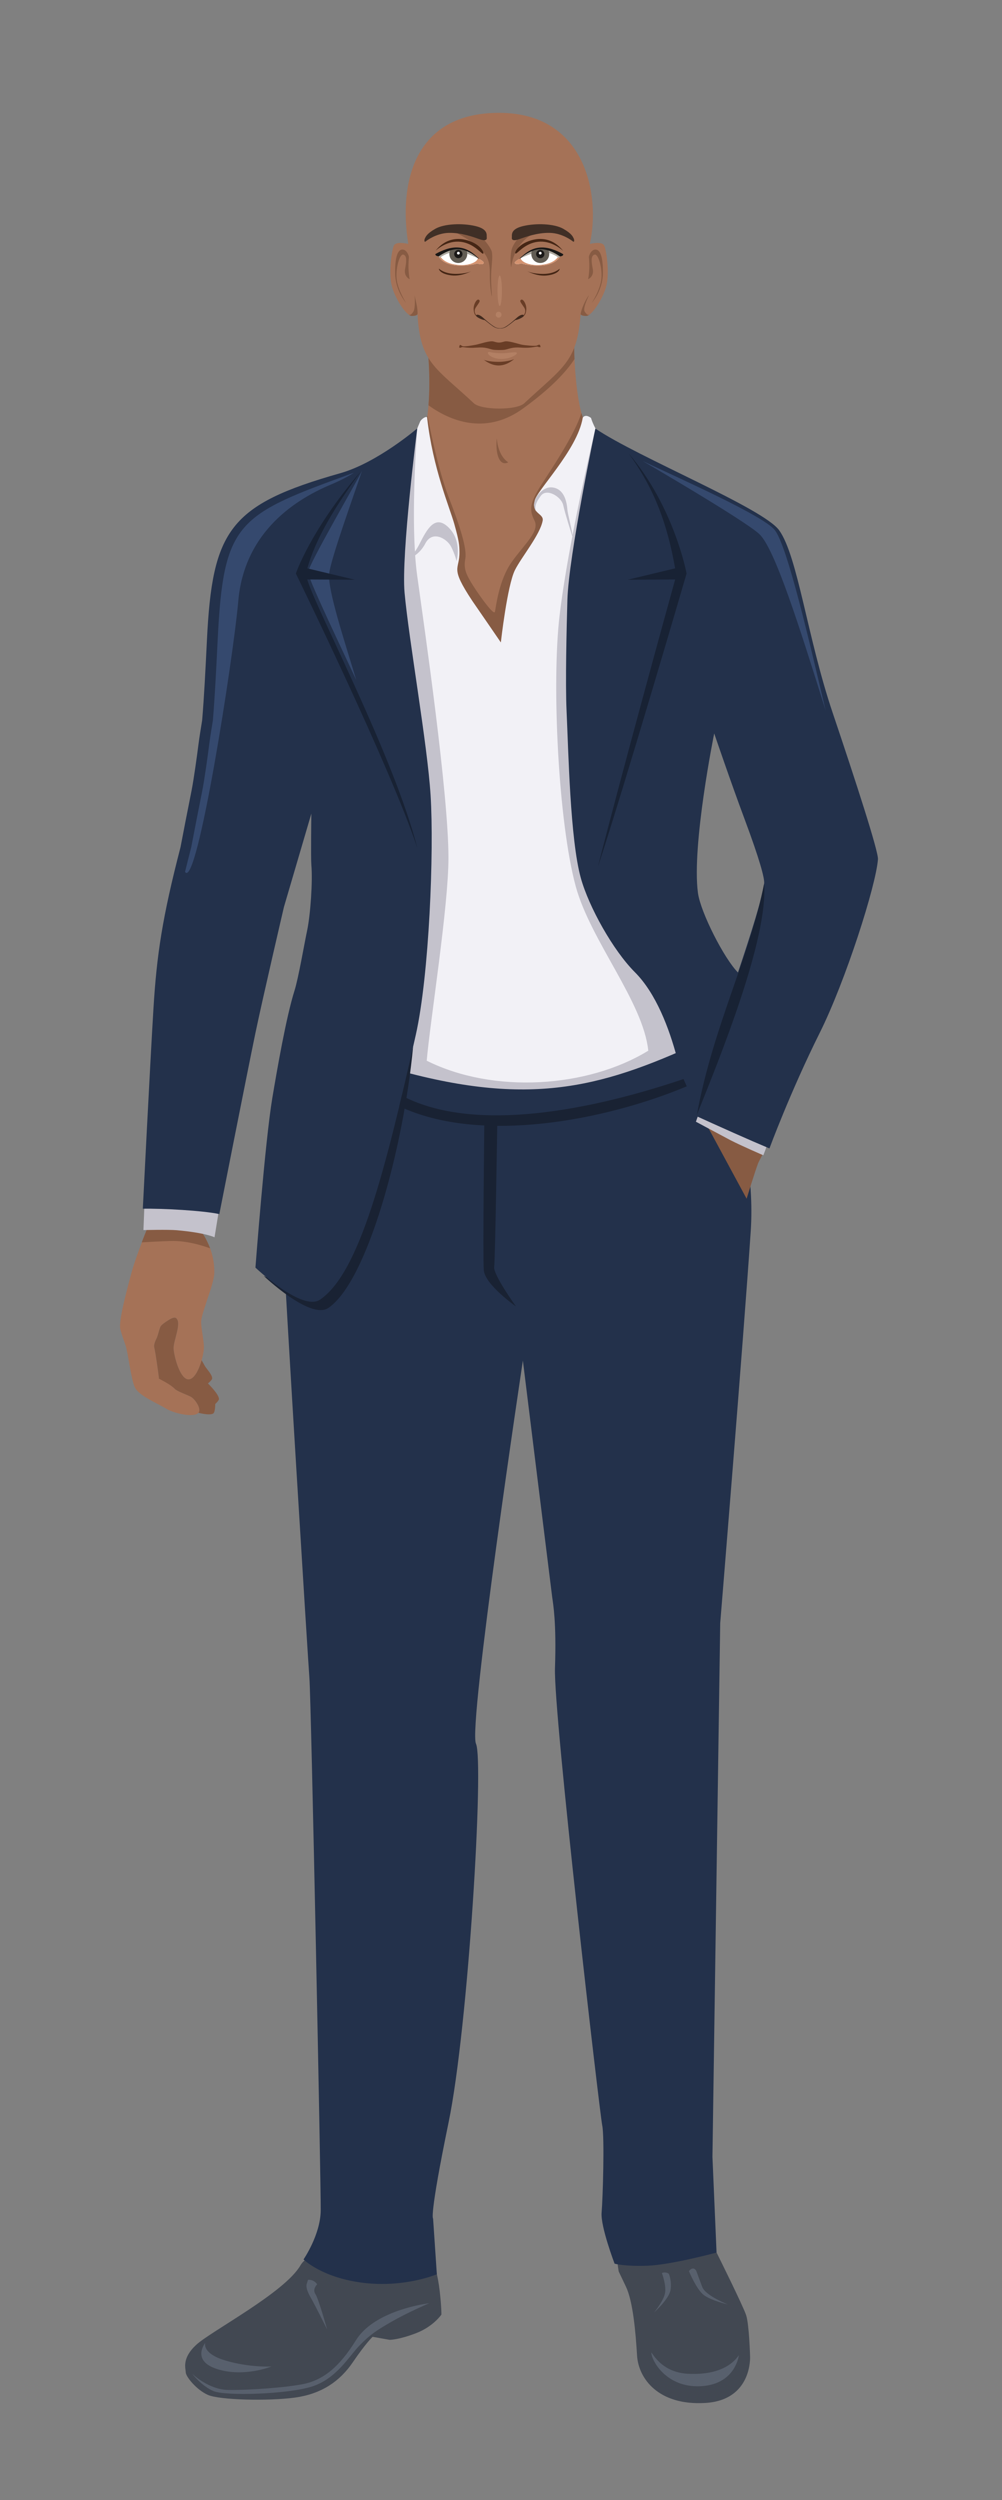 <svg width="85" height="212" viewBox="0 0 85 212" fill="none" xmlns="http://www.w3.org/2000/svg">
<rect x="0" y="0" width="85" height="212" fill="#808080" stroke="none"/>
<g clip-path="url(#clip0)">
<path fill-rule="evenodd" clip-rule="evenodd" d="M36.859 192.089C36.859 192.089 37.148 192.941 37.303 194.295C37.458 195.65 37.446 196.268 37.446 196.268C37.446 196.268 36.768 197.273 35.31 197.839C33.853 198.406 33.058 198.41 33.058 198.41L31.608 198.152C31.608 198.152 31.034 198.686 29.93 200.309C28.826 201.934 27.265 203.001 25.006 203.308C22.747 203.613 18.623 203.515 17.638 203.079C16.653 202.643 15.769 201.527 15.759 201.175C15.749 200.822 15.401 199.968 16.665 198.815C17.929 197.66 24.17 194.391 25.49 192.089C26.81 189.786 35.995 189.682 36.857 192.092L36.859 192.089Z" fill="#424852"/>
<path fill-rule="evenodd" clip-rule="evenodd" d="M36.417 195.301C36.417 195.301 34.54 196.105 33.208 196.876C31.874 197.648 31.368 197.989 30.48 198.907C29.593 199.824 28.555 201.684 26.497 202.357C24.439 203.03 19.113 203.189 18.101 202.752C17.088 202.316 16.294 201.274 16.294 201.274C16.294 201.274 17.657 202.621 19.336 202.657C21.016 202.693 24.999 202.424 26.224 202.035C27.451 201.647 28.724 200.815 30.189 198.452C31.654 196.089 35.523 195.423 36.419 195.301H36.417ZM23.02 200.667C23.02 200.667 21.212 200.78 19.149 200.171C17.086 199.563 17.415 198.664 17.415 198.664C17.415 198.664 16.176 200.187 18.449 200.897C20.721 201.608 23.021 200.669 23.021 200.669L23.02 200.667ZM26.906 193.699C26.906 193.699 26.475 194.113 26.753 194.524C27.029 194.934 27.749 197.522 27.749 197.522C27.749 197.522 26.751 195.51 26.379 194.864C26.008 194.219 25.955 193.88 26.022 193.658C26.09 193.437 26.131 193.319 26.131 193.319C26.131 193.319 26.587 193.254 26.907 193.697L26.906 193.699Z" fill="#58606D"/>
<path fill-rule="evenodd" clip-rule="evenodd" d="M60.8 191.034C60.8 191.034 63.044 195.542 63.299 196.328C63.553 197.113 63.63 199.818 63.63 199.818C63.63 199.818 63.834 203.52 59.836 203.761C55.837 204.001 54.161 201.68 54.042 199.742C53.924 197.803 53.703 195.161 53.094 193.89C52.486 192.617 52.486 192.617 52.486 192.617C52.486 192.617 52.047 190.249 52.524 189.348C53.001 188.446 59.839 190.247 60.802 191.034H60.8Z" fill="#424852"/>
<path fill-rule="evenodd" clip-rule="evenodd" d="M62.678 199.71C62.678 199.71 62.42 202.105 59.596 202.33C56.773 202.555 55.447 200.486 55.277 199.667C55.106 198.849 55.701 201.153 58.357 201.287C61.013 201.422 62.195 200.434 62.676 199.71H62.678ZM58.442 192.583C58.442 192.583 59.09 194.162 59.722 194.624C60.354 195.086 61.763 195.415 61.763 195.415C61.763 195.415 59.856 194.677 59.57 193.922C59.284 193.167 59.076 192.587 59.076 192.587C59.076 192.587 58.856 192.079 58.442 192.581V192.583ZM56.148 192.745C56.148 192.745 56.56 193.818 56.403 194.501C56.245 195.185 55.474 196.098 55.474 196.098C55.474 196.098 56.754 194.96 56.88 194.19C57.006 193.42 56.739 192.811 56.739 192.811C56.739 192.811 56.483 192.6 56.148 192.745Z" fill="#58606D"/>
<path fill-rule="evenodd" clip-rule="evenodd" d="M59.345 86.3C59.345 86.3 64.32 95.002 63.684 104.422C63.049 113.841 61.096 137.628 61.096 137.628L60.437 182.896L60.786 191.009C60.786 191.009 56.94 192.048 54.955 192.123C52.97 192.198 52.135 191.949 52.135 191.949C52.135 191.949 50.932 188.792 51.035 187.613C51.137 186.434 51.295 181.243 51.086 180.218C50.876 179.192 46.946 145.354 47.079 141.449C47.212 137.544 46.92 136.006 46.839 135.399C46.757 134.791 44.356 115.373 44.356 115.373C44.356 115.373 39.69 146.388 40.378 147.865C41.067 149.342 39.736 171.807 38.058 179.95C36.38 188.094 36.739 188.123 36.739 188.123L37.058 192.849C37.058 192.849 34.346 194.005 30.824 193.576C27.303 193.147 25.749 191.591 25.749 191.591C25.749 191.591 27.183 189.513 27.207 187.446C27.231 185.378 26.401 144.359 26.248 142.298C26.095 140.236 24.231 110.15 23.948 104.054C23.665 97.958 27.514 85.912 27.514 85.912C27.514 85.912 51.849 86.351 59.343 86.3H59.345Z" fill="#23314B"/>
<path fill-rule="evenodd" clip-rule="evenodd" d="M41.084 95.241C41.084 95.241 40.951 106.463 41.039 107.698C41.128 108.933 43.774 110.785 43.774 110.785C43.774 110.785 41.833 108.095 41.922 107.434C42.011 106.773 42.186 95.153 42.186 95.153C42.186 95.153 41.656 95.064 41.084 95.241Z" fill="#192233"/>
<path d="M16.452 103.754C16.452 103.754 18.212 105.255 18.181 107.916C18.173 108.594 17.67 109.889 17.471 110.537C17.359 110.903 17.093 111.632 17.069 112.014C17.035 112.596 17.328 113.755 17.296 114.338C17.255 115.067 16.745 116.917 16.018 116.966C15.297 117.016 14.779 115.101 14.726 114.378C14.681 113.726 15.45 112.17 14.933 111.77C14.755 111.634 14.358 111.898 14.173 112.021C14.018 112.123 13.667 112.351 13.599 112.521C13.505 112.757 13.399 113.208 13.321 113.404C13.289 113.487 13.016 113.963 13.086 114.256C13.232 114.852 13.485 116.856 13.485 116.856C13.485 116.856 14.425 117.336 14.837 117.781C15.031 117.988 15.989 118.312 16.222 118.46C16.573 118.682 17.1 119.466 16.842 119.791C16.48 120.246 14.754 119.844 14.146 119.476C13.294 118.96 11.784 118.363 11.438 117.636C11.108 116.941 10.866 114.69 10.639 114.044C10.452 113.511 10.375 113.327 10.213 112.741C10.04 112.116 10.646 109.816 11.15 107.935C11.565 106.404 12.626 103.857 12.626 103.857L16.452 103.754Z" fill="#A57257"/>
<path d="M17.105 115.342C17.192 115.498 17.316 115.721 17.372 115.819C17.527 116.09 18.026 116.586 17.997 116.894C17.985 117.031 17.64 117.31 17.64 117.31C17.64 117.31 18.58 118.228 18.575 118.634C18.573 118.767 18.26 119.053 18.26 119.053C18.26 119.053 18.262 119.731 18.096 119.852C17.88 120.01 17.268 119.905 16.834 119.801L16.842 119.791C17.101 119.465 16.573 118.682 16.222 118.46C15.987 118.312 15.03 117.988 14.837 117.78C14.507 117.424 13.728 117.038 13.476 116.9L13.478 116.803C13.437 116.482 13.217 114.796 13.086 114.256C13.014 113.963 13.287 113.487 13.321 113.404C13.398 113.208 13.505 112.756 13.599 112.521C13.668 112.351 14.018 112.123 14.173 112.02C14.358 111.898 14.755 111.634 14.933 111.77C15.45 112.169 14.68 113.726 14.726 114.378C14.779 115.099 15.297 117.014 16.018 116.966C16.5 116.934 16.887 116.107 17.105 115.342ZM12.619 103.855C12.619 103.855 12.387 104.437 12.299 104.649C12.203 104.884 12.026 105.347 12.026 105.347C12.026 105.347 14.006 105.23 14.692 105.23C16.26 105.231 17.825 105.858 17.825 105.858C17.825 105.858 17.63 105.337 17.381 104.902C17.163 104.524 16.698 103.85 16.698 103.85L14.53 103.609L12.617 103.855H12.619Z" fill="#875B43"/>
<path d="M12.253 102.132L12.168 104.306C12.168 104.306 14.268 104.253 15.001 104.318C17.466 104.538 18.198 104.92 18.198 104.92L18.653 102.137L12.254 102.134L12.253 102.132Z" fill="#C4C2CC"/>
<path d="M36.133 28.313C42.024 28.313 42.731 27.739 48.747 27.739C48.604 28.94 48.731 35.065 49.982 36.528L49.065 43.838L46.864 59.069L35.383 48.789L34.572 39.395C37 37.354 36.451 30.371 36.129 28.311L36.133 28.313Z" fill="#A57257"/>
<path d="M36.133 28.313C42.024 28.313 42.731 27.739 48.747 27.739C48.696 28.165 48.68 29.209 48.735 30.446C48.047 31.506 46.755 32.916 44.346 34.656C41.419 36.768 38.492 35.916 36.349 34.368C36.542 31.948 36.303 29.42 36.131 28.313H36.133ZM49.319 35.017C49.493 35.674 49.711 36.211 49.982 36.53L49.065 43.84L47.644 53.679C46.973 55.265 46.208 56.682 45.387 57.747L35.707 49.079C35.566 48.655 35.431 48.23 35.3 47.803L34.574 39.397C35.542 38.584 36.036 36.988 36.261 35.23C36.261 35.23 37.07 39.594 38.061 42.152C39.053 44.709 39.627 46.561 39.472 47.377C39.317 48.193 39.538 48.656 39.935 49.34C40.332 50.023 41.898 52.294 41.987 51.874C42.075 51.455 42.317 49.184 43.419 47.641C44.522 46.097 45.801 45.039 45.338 44.135C44.874 43.23 44.963 42.613 45.89 41.158C46.687 39.906 48.755 36.876 49.319 35.015V35.017ZM42.142 37.17C42.142 37.17 42.009 38.206 42.319 38.869C42.627 39.53 43.113 39.199 43.113 39.199C43.113 39.199 42.275 38.763 42.143 37.17H42.142Z" fill="#875B43"/>
<path d="M32.305 90.202C42.775 93.238 50.491 92.987 58.292 88.374C56.701 84.547 55.347 81.285 53.755 77.458C48.723 63.318 50.796 44.286 51.418 37.646C50.387 36.433 50.139 35.443 50.139 35.443C50.139 35.443 49.68 35.059 49.435 35.419C48.98 38.193 45.409 41.699 45.351 42.508C45.092 43.578 46.149 43.537 46.035 44.154C45.813 45.351 44.222 47.258 43.683 48.34C43.026 49.661 42.487 54.476 42.487 54.476C42.487 54.476 40.532 51.622 40.075 50.967C38.1 47.99 39.004 48.392 38.976 46.779C38.968 46.259 38.961 45.927 38.532 44.409C38.126 42.978 36.717 39.705 36.233 35.421C36.211 35.231 35.755 35.509 35.644 35.741C34.763 37.724 34.572 39.394 33.622 42.264C31.376 53.34 41.016 77.152 32.303 90.198L32.305 90.202Z" fill="#F2F1F6"/>
<path d="M50.507 36.342C50.507 36.342 49.473 40.649 48.568 45.383C48.472 44.714 48.163 43.591 48.135 43.235C48.014 41.635 47.258 41.337 46.74 41.325C46.094 41.312 45.433 42.024 45.317 42.659C45.271 42.915 45.346 43.169 45.488 43.385C45.36 43.077 45.365 42.724 45.881 42.039C46.398 41.356 47.619 42.143 47.774 42.821C47.975 43.693 48.41 45.019 48.551 45.477C48.113 47.781 47.706 50.178 47.466 52.225C46.796 57.934 47.355 69.689 48.839 75.157C50.091 79.762 54.565 84.956 54.994 89.094C49.854 92.248 41.854 92.774 36.198 89.943C36.503 86.484 38.043 76.893 38.043 72.732C38.043 67.263 36.014 53.329 35.387 48.789C35.313 48.263 35.259 47.69 35.218 47.09C35.509 46.883 35.833 46.564 36.08 46.085C36.675 44.939 37.91 45.666 38.263 46.349C38.615 47.033 38.726 47.585 38.726 47.585C38.726 47.585 39.234 45.91 38.065 44.741C36.896 43.572 36.213 44.896 35.596 46.108C35.457 46.382 35.322 46.602 35.198 46.775C34.923 42.232 35.404 36.294 35.404 36.294C27.977 49.123 39.234 78.678 31.569 90.103C43.813 93.924 50.099 92.558 58.453 88.805C46.116 59.626 53.791 54.743 51.422 37.647C51.117 37.213 50.813 36.777 50.508 36.342H50.507Z" fill="#C4C2CC"/>
<path d="M64.824 97.648C64.824 97.648 64.385 98.446 64.305 98.657C64.063 99.286 63.335 101.645 63.335 101.645L59.207 94.009L60.422 93.086L64.824 97.648Z" fill="#875B43"/>
<path d="M59.512 93.779L59.033 95.117C59.033 95.117 61.218 96.29 61.948 96.675C62.93 97.18 64.753 97.963 64.753 97.963C64.753 97.963 65.073 97.161 65.144 96.875C65.194 96.679 65.497 95.681 65.497 95.681L59.514 93.779H59.512Z" fill="#C4C2CC"/>
<path d="M22.373 108.192C22.373 108.192 26.325 111.951 27.855 110.908C31.184 108.642 34.244 97.245 35.043 88.766C33.365 94.195 30.129 105.436 28.225 107.765C26.32 110.094 22.373 108.192 22.373 108.192Z" fill="#192233"/>
<path d="M35.395 36.327C35.395 36.327 32.014 39.23 28.882 40.121C19.466 42.792 18.009 44.928 17.553 54.298C17.428 56.854 17.318 59.036 17.149 61.074C17.033 61.803 16.919 62.474 16.844 63.06C16.716 64.072 16.44 66.085 16.243 67.078C15.902 68.787 15.594 70.357 15.312 71.843C13.766 77.809 13.295 80.959 13.016 85.547C12.733 90.195 12.115 102.495 12.115 102.495C13.757 102.463 17.198 102.648 18.606 102.95C18.606 102.95 20.933 91.133 21.667 87.6C22.279 84.658 24.088 76.904 24.088 76.904L26.412 68.989C26.412 68.989 26.361 72.751 26.412 73.335C26.533 74.736 26.34 77.562 26.047 78.939C25.817 80.02 25.318 82.935 24.986 83.992C24.27 86.257 23.497 90.75 23.103 93.093C22.482 96.796 21.669 107.488 21.669 107.488C21.669 107.488 25.621 111.247 27.151 110.204C30.507 107.919 32.698 99.186 35.269 87.767C36.411 82.702 36.826 72.218 36.528 67.446C36.259 63.112 34.685 54.28 34.32 50.264C34.026 47.009 35.395 36.327 35.395 36.327Z" fill="#23314B"/>
<path d="M50.507 36.342C50.507 36.342 48.246 47.08 48.133 50.863C48.064 53.215 47.953 57.929 48.062 60.28C48.22 63.676 48.364 71.165 49.268 74.441C49.951 76.91 52.011 80.591 53.854 82.436C57.453 86.035 58.321 94.299 58.321 94.299C61.27 95.643 63.579 96.671 65.272 97.383C65.272 97.383 67.036 92.6 69.531 87.595C71.736 83.176 74.315 75.084 74.477 72.864C74.527 72.204 72.586 66.228 70.629 60.422C68.485 54.064 67.673 47.171 66.102 44.973C64.751 43.082 54.134 38.796 50.507 36.342ZM59.206 75.716C58.666 71.654 60.586 62.192 60.586 62.192C60.586 62.192 61.996 66.332 63.163 69.456C64.466 72.945 64.87 74.496 64.824 74.911C64.7 76.026 63.696 79.211 62.603 82.464C61.437 81.303 59.425 77.356 59.207 75.714L59.206 75.716Z" fill="#23314B"/>
<path d="M30.705 39.928C30.298 40.802 26.165 47.871 26.122 48.556C26.366 49.549 29.064 55.18 30.218 57.653C29.216 54.33 27.776 49.983 27.924 48.638C28.068 47.368 29.945 42.203 30.707 39.927L30.705 39.928Z" fill="#35496E"/>
<path d="M64.823 74.913C63.591 81.195 60.514 86.936 59.112 94.544C61.085 89.641 65.17 79.615 64.823 74.913Z" fill="#182234"/>
<path fill-rule="evenodd" clip-rule="evenodd" d="M57.272 48.193L53.241 49.161L57.274 49.137C56.606 51.527 52.711 65.691 50.713 73.525C52.972 66.703 58.243 48.634 58.243 48.634C58.243 48.634 57.206 42.992 53.316 38.433C55.562 41.501 56.618 44.513 57.272 48.193Z" fill="#182234"/>
<path fill-rule="evenodd" clip-rule="evenodd" d="M26.068 48.193L30.099 49.16L26.066 49.137C26.734 51.527 33.41 64.091 35.409 71.925C33.15 65.103 25.098 48.634 25.098 48.634C25.098 48.634 26.342 44.937 30.603 39.983C28.358 43.051 26.788 45.665 26.07 48.193H26.068Z" fill="#182234"/>
<path d="M30.035 40.08C20.119 43.678 18.958 44.169 18.462 54.317C18.338 56.871 18.227 59.05 18.059 61.086C17.943 61.815 17.829 62.486 17.754 63.071C17.626 64.083 17.35 66.091 17.152 67.085C16.812 68.793 16.503 70.361 16.222 71.846C16.031 72.581 15.858 73.272 15.697 73.93C16.708 75.536 19.8 55.742 20.214 50.963C20.691 45.465 24.553 42.557 28.098 41.077C28.875 40.751 29.514 40.412 30.035 40.078V40.08Z" fill="#35496E"/>
<path fill-rule="evenodd" clip-rule="evenodd" d="M34.085 92.904C39.629 95.844 48.74 94.612 57.984 91.498L58.258 92.118C51.362 95.002 40.746 97.069 33.87 93.805L34.085 92.905V92.904Z" fill="#192233"/>
<path d="M70.041 60.246C68.642 54.348 66.806 46.366 65.736 44.964C64.819 43.761 57.868 40.676 54.51 39.088C54.51 39.088 63.085 44.072 64.403 45.278C65.722 46.484 67.824 53.169 70.039 60.246H70.041Z" fill="#35496E"/>
<path fill-rule="evenodd" clip-rule="evenodd" d="M50.035 20.684C50.035 20.684 51.071 20.42 51.258 20.827C51.445 21.234 51.699 23.044 51.457 24.146C51.215 25.248 50.2 26.792 49.738 26.792C49.275 26.792 49.253 26.637 49.253 26.637C48.968 30.697 47.74 31.146 44.469 34.199C43.818 34.806 40.827 34.782 40.201 34.199C36.93 31.145 35.636 30.763 35.417 26.637C35.417 26.637 35.395 26.792 34.932 26.792C34.468 26.792 33.455 25.248 33.213 24.146C32.971 23.044 33.225 21.236 33.412 20.827C33.6 20.42 34.635 20.684 34.635 20.684C33.823 15.633 35.036 9.542 42.382 9.569C49.684 9.595 50.95 16.527 50.038 20.684H50.035Z" fill="#A57257"/>
<path fill-rule="evenodd" clip-rule="evenodd" d="M49.892 23.674C49.892 23.674 50.413 23.465 50.285 22.803C50.157 22.142 50.12 21.689 50.432 21.59C50.743 21.492 51.099 22.671 51.018 23.619C50.936 24.569 50.203 25.681 50.203 25.681C50.203 25.681 51.129 24.655 51.145 23.178C51.164 21.701 50.89 21.161 50.513 21.161C50.139 21.161 49.955 21.691 49.955 21.79C49.955 21.889 50.074 22.759 49.89 23.676L49.892 23.674Z" fill="#875B43"/>
<path fill-rule="evenodd" clip-rule="evenodd" d="M34.751 23.674C34.751 23.674 34.238 23.465 34.364 22.803C34.491 22.142 34.526 21.689 34.221 21.59C33.916 21.492 33.566 22.671 33.645 23.619C33.726 24.569 34.445 25.681 34.445 25.681C34.445 25.681 33.536 24.655 33.52 23.178C33.501 21.701 33.772 21.161 34.14 21.161C34.508 21.161 34.688 21.691 34.688 21.79C34.688 21.889 34.571 22.759 34.751 23.676V23.674Z" fill="#875B43"/>
<path fill-rule="evenodd" clip-rule="evenodd" d="M35.414 26.669V26.637C35.414 26.637 35.392 26.792 34.928 26.792C34.85 26.792 34.755 26.746 34.649 26.666C34.709 26.703 34.828 26.792 35.063 26.432C35.296 26.073 35.136 24.64 35.174 25.017C35.211 25.391 35.463 26.052 35.416 26.671L35.414 26.669ZM49.253 26.669V26.637C49.253 26.637 49.275 26.792 49.738 26.792C49.817 26.792 49.912 26.746 50.018 26.666C49.958 26.703 49.839 26.792 49.604 26.432C49.37 26.073 50.152 24.739 49.9 25.109C49.65 25.478 49.29 26.247 49.251 26.671L49.253 26.669Z" fill="#875B43"/>
<path fill-rule="evenodd" clip-rule="evenodd" d="M39.109 29.479C38.893 29.506 38.949 29.453 38.985 29.308C39.021 29.164 39.109 29.303 39.245 29.356C39.382 29.409 40.082 29.29 40.385 29.23C40.688 29.17 41.554 28.867 41.871 28.959C42.28 29.078 42.382 29.078 42.791 28.959C43.108 28.867 43.973 29.17 44.276 29.23C44.58 29.29 45.398 29.358 45.535 29.305C45.672 29.252 45.791 29.159 45.828 29.303C45.864 29.448 45.89 29.453 45.673 29.428C45.537 29.305 45.222 29.555 44.184 29.475C43.433 29.417 43.176 29.596 42.815 29.658C42.605 29.693 41.997 29.69 41.792 29.646C41.459 29.576 41.189 29.419 40.481 29.474C39.441 29.554 39.247 29.354 39.111 29.477L39.109 29.479Z" fill="#693D26"/>
<path fill-rule="evenodd" clip-rule="evenodd" d="M41.617 29.869C41.617 29.869 42.3 30.008 42.96 29.935C43.619 29.862 43.839 29.829 43.846 29.948C43.852 30.068 43.21 30.504 42.324 30.426C41.438 30.346 41.133 29.73 41.617 29.87V29.869Z" fill="#B38064"/>
<path fill-rule="evenodd" clip-rule="evenodd" d="M41.046 30.511C41.046 30.511 41.457 30.683 42.283 30.683C43.109 30.683 43.619 30.451 43.619 30.451C42.738 31.174 41.893 31.151 41.046 30.511Z" fill="#693D26"/>
<path fill-rule="evenodd" clip-rule="evenodd" d="M40.757 19.979C40.757 19.979 41.683 20.959 41.736 21.42C41.789 21.884 41.736 22.122 41.683 22.903C41.631 23.683 41.683 24.424 41.723 24.979C41.762 25.535 41.53 24.344 41.55 23.247C41.571 22.15 41.339 21.645 40.665 21.037C39.99 20.429 38.813 19.768 38.496 19.649C38.179 19.529 40.031 19.516 40.758 19.979H40.757Z" fill="#875B43"/>
<path fill-rule="evenodd" clip-rule="evenodd" d="M44.196 19.953C44.196 19.953 43.483 20.642 43.377 21.275C43.271 21.911 43.31 22.374 43.35 22.611C43.389 22.849 43.348 21.734 44.152 20.723C44.955 19.713 45.759 19.701 45.759 19.701C45.759 19.701 44.648 19.609 44.198 19.953H44.196Z" fill="#875B43"/>
<path fill-rule="evenodd" clip-rule="evenodd" d="M36.158 20.436C36.158 20.436 36.992 19.774 38.063 19.747C39.135 19.72 40.142 20.096 40.656 20.277C41.171 20.458 41.317 20.344 41.292 20.144C41.266 19.945 41.45 19.437 40.339 19.171C39.228 18.907 37.694 18.965 36.927 19.401C36.16 19.838 36.112 20.105 36.053 20.2C35.995 20.296 35.944 20.63 36.158 20.436Z" fill="#402F26"/>
<path fill-rule="evenodd" clip-rule="evenodd" d="M36.942 21.269C36.942 21.269 37.772 20.453 38.888 20.49C40.004 20.526 40.688 21.352 40.907 21.488C41.123 21.625 41.014 21.163 40.475 20.771C39.939 20.379 38.235 19.65 36.942 21.269Z" fill="#452615"/>
<path fill-rule="evenodd" clip-rule="evenodd" d="M37.213 21.684C37.315 21.548 38.072 21.013 38.956 21.097C39.84 21.18 40.533 21.896 40.533 21.896C40.533 21.896 41.16 22.194 41.021 22.34C40.881 22.487 40.494 22.344 40.494 22.344C40.494 22.344 39.44 22.644 38.455 22.477C37.47 22.308 37.216 21.79 37.213 21.683V21.684Z" fill="white"/>
<path fill-rule="evenodd" clip-rule="evenodd" d="M37.232 22.775C37.232 22.775 37.641 23.204 38.583 23.221C39.525 23.238 39.988 22.993 39.988 22.993C39.988 22.993 39.172 23.449 38.32 23.354C37.467 23.259 37.216 22.918 37.232 22.773V22.775Z" fill="#452615"/>
<path fill-rule="evenodd" clip-rule="evenodd" d="M37.213 21.684C37.227 21.667 37.25 21.642 37.284 21.613C37.378 21.836 37.676 22.277 38.578 22.429C39.704 22.62 40.491 22.223 40.54 21.899C40.612 21.935 41.15 22.204 41.021 22.34C40.881 22.487 40.494 22.344 40.494 22.344C40.494 22.344 39.44 22.643 38.455 22.477C37.47 22.308 37.216 21.79 37.213 21.683V21.684Z" fill="#D4926F"/>
<path fill-rule="evenodd" clip-rule="evenodd" d="M37.213 21.684C37.315 21.548 38.072 21.013 38.956 21.097C39.792 21.177 40.46 21.822 40.528 21.891C40.072 21.695 39.463 21.395 38.842 21.368C38.112 21.335 37.562 21.666 37.293 21.868C37.237 21.785 37.213 21.717 37.211 21.684H37.213Z" fill="#ADA89F"/>
<path fill-rule="evenodd" clip-rule="evenodd" d="M38.228 21.156C38.452 21.1 38.699 21.073 38.956 21.096C39.179 21.117 39.392 21.18 39.583 21.26C39.627 21.371 39.647 21.495 39.634 21.621C39.591 22.039 39.218 22.34 38.801 22.298C38.383 22.255 38.082 21.882 38.124 21.465C38.136 21.35 38.172 21.247 38.227 21.154L38.228 21.156Z" fill="#625D54"/>
<path d="M38.844 21.893C39.038 21.913 39.21 21.773 39.23 21.58C39.25 21.387 39.11 21.214 38.917 21.194C38.724 21.174 38.551 21.315 38.531 21.508C38.511 21.701 38.651 21.873 38.844 21.893Z" fill="#191716"/>
<path d="M38.872 21.584C38.937 21.59 38.995 21.543 39.002 21.478C39.009 21.412 38.962 21.354 38.896 21.347C38.831 21.34 38.773 21.388 38.766 21.453C38.759 21.518 38.806 21.577 38.872 21.584Z" fill="white"/>
<path fill-rule="evenodd" clip-rule="evenodd" d="M36.93 21.548C36.93 21.548 37.687 21.088 38.431 21.001C39.443 20.882 40.075 21.381 40.676 21.969L40.544 21.899C40.544 21.899 39.813 21.214 38.963 21.136C38.112 21.059 37.227 21.732 37.227 21.732C37.227 21.732 36.927 21.734 36.932 21.546L36.93 21.548Z" fill="#191716"/>
<path fill-rule="evenodd" clip-rule="evenodd" d="M48.553 20.436C48.553 20.436 47.72 19.774 46.648 19.747C45.576 19.72 44.569 20.096 44.055 20.277C43.541 20.458 43.394 20.344 43.419 20.144C43.445 19.945 43.261 19.437 44.372 19.171C45.483 18.907 47.018 18.965 47.784 19.401C48.551 19.838 48.599 20.105 48.658 20.2C48.716 20.296 48.767 20.63 48.553 20.436Z" fill="#402F26"/>
<path fill-rule="evenodd" clip-rule="evenodd" d="M47.772 21.277C47.772 21.277 46.948 20.458 45.83 20.488C44.713 20.519 44.024 21.342 43.808 21.478C43.59 21.613 43.702 21.153 44.242 20.763C44.782 20.372 46.488 19.652 47.774 21.277H47.772Z" fill="#452615"/>
<path fill-rule="evenodd" clip-rule="evenodd" d="M47.498 21.693C47.398 21.556 46.641 21.016 45.757 21.096C44.873 21.177 44.176 21.889 44.176 21.889C44.176 21.889 43.547 22.185 43.685 22.332C43.825 22.478 44.212 22.338 44.212 22.338C44.212 22.338 45.265 22.643 46.251 22.482C47.237 22.318 47.493 21.802 47.496 21.693H47.498Z" fill="white"/>
<path fill-rule="evenodd" clip-rule="evenodd" d="M47.474 22.785C47.474 22.785 47.064 23.213 46.122 23.226C45.179 23.238 44.716 22.991 44.716 22.991C44.716 22.991 45.529 23.453 46.382 23.361C47.236 23.269 47.488 22.93 47.473 22.785H47.474Z" fill="#452615"/>
<path fill-rule="evenodd" clip-rule="evenodd" d="M47.498 21.693C47.484 21.676 47.461 21.65 47.426 21.621C47.331 21.844 47.031 22.284 46.128 22.43C45.002 22.614 44.217 22.216 44.167 21.892C44.096 21.926 43.556 22.194 43.685 22.331C43.825 22.478 44.212 22.338 44.212 22.338C44.212 22.338 45.264 22.643 46.251 22.481C47.237 22.318 47.493 21.802 47.496 21.693H47.498Z" fill="#D4926F"/>
<path fill-rule="evenodd" clip-rule="evenodd" d="M47.498 21.693C47.397 21.556 46.641 21.016 45.757 21.096C44.919 21.171 44.249 21.815 44.181 21.882C44.639 21.689 45.247 21.391 45.869 21.366C46.598 21.337 47.149 21.669 47.414 21.873C47.472 21.79 47.495 21.722 47.496 21.691L47.498 21.693Z" fill="#ADA89F"/>
<path fill-rule="evenodd" clip-rule="evenodd" d="M46.486 21.16C46.263 21.103 46.016 21.073 45.759 21.096C45.534 21.117 45.323 21.178 45.13 21.257C45.084 21.367 45.065 21.49 45.077 21.618C45.118 22.035 45.489 22.34 45.907 22.298C46.324 22.257 46.629 21.885 46.587 21.468C46.575 21.354 46.541 21.25 46.486 21.158V21.16Z" fill="#625D54"/>
<path d="M45.866 21.894C45.673 21.913 45.501 21.772 45.482 21.579C45.463 21.386 45.604 21.214 45.797 21.195C45.99 21.176 46.162 21.317 46.181 21.51C46.2 21.703 46.059 21.875 45.866 21.894Z" fill="#191716"/>
<path d="M45.841 21.584C45.775 21.59 45.717 21.543 45.711 21.477C45.704 21.412 45.752 21.354 45.817 21.348C45.883 21.341 45.941 21.389 45.947 21.454C45.954 21.52 45.906 21.578 45.841 21.584Z" fill="white"/>
<path fill-rule="evenodd" clip-rule="evenodd" d="M47.782 21.558C47.782 21.558 47.028 21.095 46.283 21.005C45.273 20.88 44.638 21.376 44.034 21.96L44.167 21.89C44.167 21.89 44.902 21.209 45.752 21.136C46.602 21.063 47.486 21.741 47.486 21.741C47.486 21.741 47.786 21.742 47.782 21.557V21.558Z" fill="#191716"/>
<path fill-rule="evenodd" clip-rule="evenodd" d="M40.476 26.819C40.476 26.819 40.106 26.475 40.356 26.085C40.608 25.695 40.799 25.523 40.62 25.417C40.442 25.312 40.143 25.828 40.178 26.257C40.21 26.686 40.363 26.812 40.476 26.819Z" fill="#693D26"/>
<path fill-rule="evenodd" clip-rule="evenodd" d="M44.35 26.819C44.35 26.819 44.719 26.475 44.469 26.085C44.217 25.695 44.026 25.523 44.205 25.417C44.384 25.312 44.682 25.828 44.648 26.257C44.615 26.686 44.462 26.812 44.35 26.819Z" fill="#693D26"/>
<path d="M42.391 25.944C42.493 25.944 42.576 25.366 42.576 24.654C42.576 23.942 42.493 23.364 42.391 23.364C42.288 23.364 42.205 23.942 42.205 24.654C42.205 25.366 42.288 25.944 42.391 25.944Z" fill="#B38064"/>
<path d="M42.298 26.937C42.434 26.937 42.544 26.824 42.544 26.685C42.544 26.546 42.434 26.433 42.298 26.433C42.163 26.433 42.053 26.546 42.053 26.685C42.053 26.824 42.163 26.937 42.298 26.937Z" fill="#B38064"/>
<path fill-rule="evenodd" clip-rule="evenodd" d="M41.097 27.136C41.004 27.153 40.45 26.93 40.397 26.794C40.344 26.657 40.602 26.589 41.012 26.968C41.423 27.344 41.895 27.715 42.113 27.787C42.171 27.806 42.229 27.818 42.282 27.824L42.278 27.823C42.278 27.823 42.309 27.828 42.358 27.831H42.363H42.365H42.372H42.379H42.38H42.385H42.389H42.392H42.396H42.399H42.404H42.407H42.413H42.414H42.419H42.423H42.428H42.431H42.435H42.438H42.442H42.447H42.448H42.455H42.462H42.464H42.469C42.518 27.828 42.549 27.823 42.549 27.823L42.545 27.824C42.598 27.818 42.656 27.806 42.714 27.787C42.932 27.714 43.406 27.344 43.815 26.968C44.225 26.591 44.483 26.659 44.43 26.794C44.377 26.93 43.823 27.151 43.73 27.136C43.581 27.223 43.452 27.371 43.026 27.666C42.767 27.845 42.547 27.865 42.416 27.853C42.285 27.865 42.065 27.845 41.806 27.666C41.38 27.371 41.251 27.223 41.102 27.136H41.097Z" fill="#422A1E"/>
</g>
<defs>
<clipPath id="clip0">
<rect width="84.667" height="211.667" fill="white"/>
</clipPath>
</defs>
</svg>
